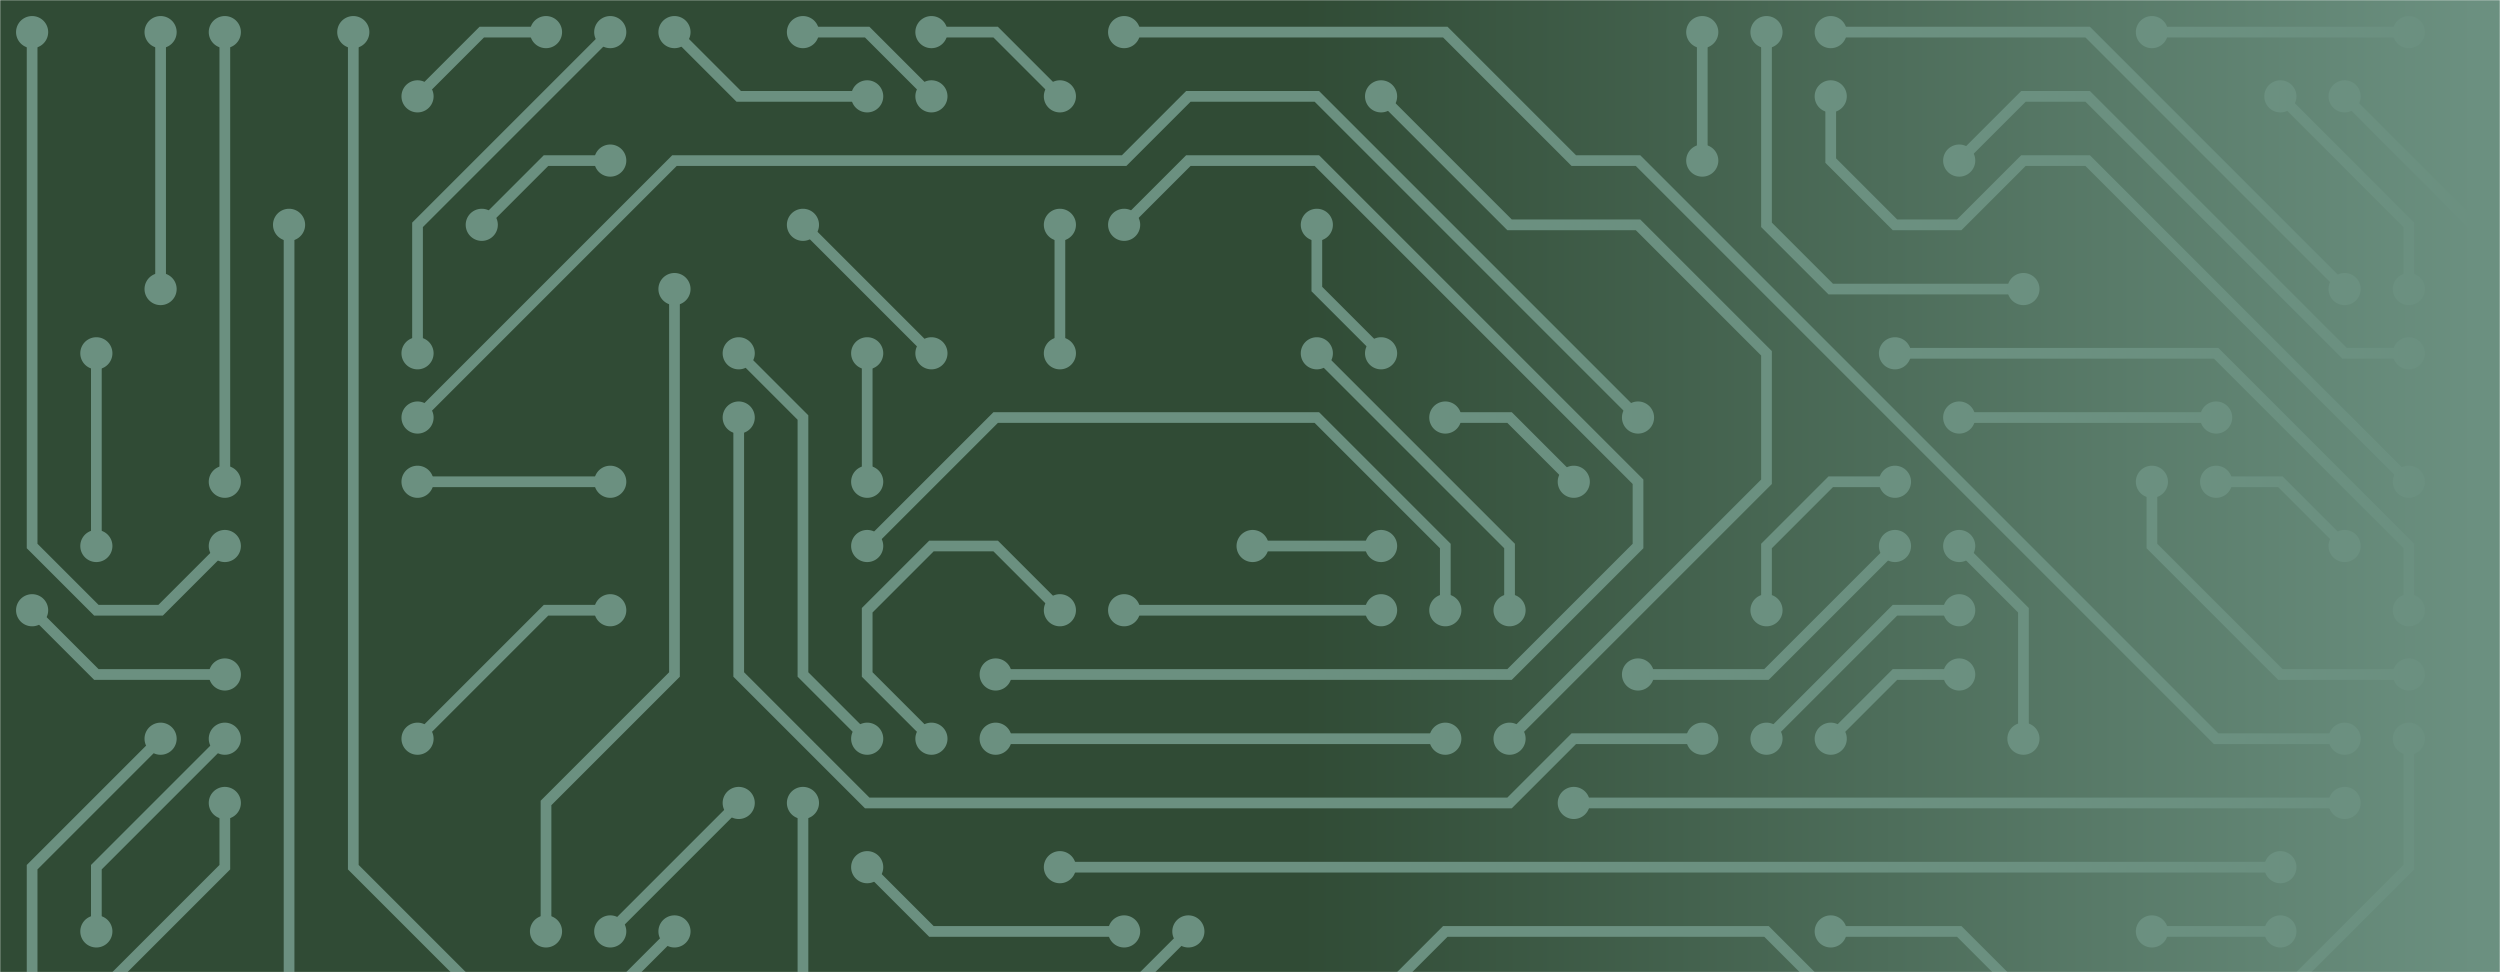 <svg xmlns="http://www.w3.org/2000/svg" version="1.1" xmlns:xlink="http://www.w3.org/1999/xlink" xmlns:svgjs="http://svgjs.com/svgjs" width="1440" height="560" preserveAspectRatio="none" viewBox="0 0 1440 560"><g mask="url(&quot;#SvgjsMask1579&quot;)" fill="none"><rect width="1440" height="560" x="0" y="0" fill="url(#SvgjsLinearGradient1580)"></rect><g mask="url(&quot;#SvgjsMask1581&quot;)"><path d="M1350.5 425.5L1276.5 425.5L943.5 92.5L906.5 92.5L832.5 18.5L647.5 18.5" stroke-width="6.17" stroke="rgba(107, 144, 128, 1)"></path><path d="M1341.25 425.5 a9.25 9.25 0 1 0 18.5 0 a9.25 9.25 0 1 0 -18.5 0zM638.25 18.5 a9.25 9.25 0 1 0 18.5 0 a9.25 9.25 0 1 0 -18.5 0z" fill="rgba(107, 144, 128, 1)"></path><path d="M1350.5 55.5L1424.5 129.5L1424.5 573.5" stroke-width="6.17" stroke="rgba(107, 144, 128, 1)"></path><path d="M1341.25 55.5 a9.25 9.25 0 1 0 18.5 0 a9.25 9.25 0 1 0 -18.5 0zM1415.25 573.5 a9.25 9.25 0 1 0 18.5 0 a9.25 9.25 0 1 0 -18.5 0z" fill="rgba(107, 144, 128, 1)"></path><path d="M462.5 462.5L462.5 573.5" stroke-width="6.17" stroke="rgba(107, 144, 128, 1)"></path><path d="M453.25 462.5 a9.25 9.25 0 1 0 18.5 0 a9.25 9.25 0 1 0 -18.5 0zM453.25 573.5 a9.25 9.25 0 1 0 18.5 0 a9.25 9.25 0 1 0 -18.5 0z" fill="rgba(107, 144, 128, 1)"></path><path d="M610.5 499.5L1313.5 499.5" stroke-width="6.17" stroke="rgba(107, 144, 128, 1)"></path><path d="M601.25 499.5 a9.25 9.25 0 1 0 18.5 0 a9.25 9.25 0 1 0 -18.5 0zM1304.25 499.5 a9.25 9.25 0 1 0 18.5 0 a9.25 9.25 0 1 0 -18.5 0z" fill="rgba(107, 144, 128, 1)"></path><path d="M240.5 240.5L388.5 92.5L647.5 92.5L684.5 55.5L758.5 55.5L943.5 240.5" stroke-width="6.17" stroke="rgba(107, 144, 128, 1)"></path><path d="M231.25 240.5 a9.25 9.25 0 1 0 18.5 0 a9.25 9.25 0 1 0 -18.5 0zM934.25 240.5 a9.25 9.25 0 1 0 18.5 0 a9.25 9.25 0 1 0 -18.5 0z" fill="rgba(107, 144, 128, 1)"></path><path d="M166.5 129.5L166.5 573.5" stroke-width="6.17" stroke="rgba(107, 144, 128, 1)"></path><path d="M157.25 129.5 a9.25 9.25 0 1 0 18.5 0 a9.25 9.25 0 1 0 -18.5 0zM157.25 573.5 a9.25 9.25 0 1 0 18.5 0 a9.25 9.25 0 1 0 -18.5 0z" fill="rgba(107, 144, 128, 1)"></path><path d="M92.5 425.5L18.5 499.5L18.5 573.5" stroke-width="6.17" stroke="rgba(107, 144, 128, 1)"></path><path d="M83.25 425.5 a9.25 9.25 0 1 0 18.5 0 a9.25 9.25 0 1 0 -18.5 0zM9.25 573.5 a9.25 9.25 0 1 0 18.5 0 a9.25 9.25 0 1 0 -18.5 0z" fill="rgba(107, 144, 128, 1)"></path><path d="M1239.5 277.5L1239.5 314.5L1313.5 388.5L1387.5 388.5" stroke-width="6.17" stroke="rgba(107, 144, 128, 1)"></path><path d="M1230.25 277.5 a9.25 9.25 0 1 0 18.5 0 a9.25 9.25 0 1 0 -18.5 0zM1378.25 388.5 a9.25 9.25 0 1 0 18.5 0 a9.25 9.25 0 1 0 -18.5 0z" fill="rgba(107, 144, 128, 1)"></path><path d="M869.5 425.5L1017.5 277.5L1017.5 203.5L943.5 129.5L869.5 129.5L795.5 55.5" stroke-width="6.17" stroke="rgba(107, 144, 128, 1)"></path><path d="M860.25 425.5 a9.25 9.25 0 1 0 18.5 0 a9.25 9.25 0 1 0 -18.5 0zM786.25 55.5 a9.25 9.25 0 1 0 18.5 0 a9.25 9.25 0 1 0 -18.5 0z" fill="rgba(107, 144, 128, 1)"></path><path d="M980.5 425.5L906.5 425.5L869.5 462.5L499.5 462.5L425.5 388.5L425.5 240.5" stroke-width="6.17" stroke="rgba(107, 144, 128, 1)"></path><path d="M971.25 425.5 a9.25 9.25 0 1 0 18.5 0 a9.25 9.25 0 1 0 -18.5 0zM416.25 240.5 a9.25 9.25 0 1 0 18.5 0 a9.25 9.25 0 1 0 -18.5 0z" fill="rgba(107, 144, 128, 1)"></path><path d="M573.5 388.5L869.5 388.5L943.5 314.5L943.5 277.5L758.5 92.5L684.5 92.5L647.5 129.5" stroke-width="6.17" stroke="rgba(107, 144, 128, 1)"></path><path d="M564.25 388.5 a9.25 9.25 0 1 0 18.5 0 a9.25 9.25 0 1 0 -18.5 0zM638.25 129.5 a9.25 9.25 0 1 0 18.5 0 a9.25 9.25 0 1 0 -18.5 0z" fill="rgba(107, 144, 128, 1)"></path><path d="M388.5 536.5L351.5 573.5L277.5 573.5L203.5 499.5L203.5 18.5" stroke-width="6.17" stroke="rgba(107, 144, 128, 1)"></path><path d="M379.25 536.5 a9.25 9.25 0 1 0 18.5 0 a9.25 9.25 0 1 0 -18.5 0zM194.25 18.5 a9.25 9.25 0 1 0 18.5 0 a9.25 9.25 0 1 0 -18.5 0z" fill="rgba(107, 144, 128, 1)"></path><path d="M314.5 536.5L314.5 462.5L388.5 388.5L388.5 166.5" stroke-width="6.17" stroke="rgba(107, 144, 128, 1)"></path><path d="M305.25 536.5 a9.25 9.25 0 1 0 18.5 0 a9.25 9.25 0 1 0 -18.5 0zM379.25 166.5 a9.25 9.25 0 1 0 18.5 0 a9.25 9.25 0 1 0 -18.5 0z" fill="rgba(107, 144, 128, 1)"></path><path d="M1054.5 536.5L1128.5 536.5L1165.5 573.5L1313.5 573.5L1387.5 499.5L1387.5 425.5" stroke-width="6.17" stroke="rgba(107, 144, 128, 1)"></path><path d="M1045.25 536.5 a9.25 9.25 0 1 0 18.5 0 a9.25 9.25 0 1 0 -18.5 0zM1378.25 425.5 a9.25 9.25 0 1 0 18.5 0 a9.25 9.25 0 1 0 -18.5 0z" fill="rgba(107, 144, 128, 1)"></path><path d="M684.5 536.5L647.5 573.5L499.5 573.5" stroke-width="6.17" stroke="rgba(107, 144, 128, 1)"></path><path d="M675.25 536.5 a9.25 9.25 0 1 0 18.5 0 a9.25 9.25 0 1 0 -18.5 0zM490.25 573.5 a9.25 9.25 0 1 0 18.5 0 a9.25 9.25 0 1 0 -18.5 0z" fill="rgba(107, 144, 128, 1)"></path><path d="M462.5 18.5L499.5 18.5L536.5 55.5" stroke-width="6.17" stroke="rgba(107, 144, 128, 1)"></path><path d="M453.25 18.5 a9.25 9.25 0 1 0 18.5 0 a9.25 9.25 0 1 0 -18.5 0zM527.25 55.5 a9.25 9.25 0 1 0 18.5 0 a9.25 9.25 0 1 0 -18.5 0z" fill="rgba(107, 144, 128, 1)"></path><path d="M1165.5 166.5L1054.5 166.5L1017.5 129.5L1017.5 18.5" stroke-width="6.17" stroke="rgba(107, 144, 128, 1)"></path><path d="M1156.25 166.5 a9.25 9.25 0 1 0 18.5 0 a9.25 9.25 0 1 0 -18.5 0zM1008.25 18.5 a9.25 9.25 0 1 0 18.5 0 a9.25 9.25 0 1 0 -18.5 0z" fill="rgba(107, 144, 128, 1)"></path><path d="M1091.5 314.5L1017.5 388.5L943.5 388.5" stroke-width="6.17" stroke="rgba(107, 144, 128, 1)"></path><path d="M1082.25 314.5 a9.25 9.25 0 1 0 18.5 0 a9.25 9.25 0 1 0 -18.5 0zM934.25 388.5 a9.25 9.25 0 1 0 18.5 0 a9.25 9.25 0 1 0 -18.5 0z" fill="rgba(107, 144, 128, 1)"></path><path d="M795.5 573.5L832.5 536.5L1017.5 536.5L1054.5 573.5L1128.5 573.5" stroke-width="6.17" stroke="rgba(107, 144, 128, 1)"></path><path d="M786.25 573.5 a9.25 9.25 0 1 0 18.5 0 a9.25 9.25 0 1 0 -18.5 0zM1119.25 573.5 a9.25 9.25 0 1 0 18.5 0 a9.25 9.25 0 1 0 -18.5 0z" fill="rgba(107, 144, 128, 1)"></path><path d="M610.5 203.5L610.5 129.5" stroke-width="6.17" stroke="rgba(107, 144, 128, 1)"></path><path d="M601.25 203.5 a9.25 9.25 0 1 0 18.5 0 a9.25 9.25 0 1 0 -18.5 0zM601.25 129.5 a9.25 9.25 0 1 0 18.5 0 a9.25 9.25 0 1 0 -18.5 0z" fill="rgba(107, 144, 128, 1)"></path><path d="M18.5 351.5L55.5 388.5L129.5 388.5" stroke-width="6.17" stroke="rgba(107, 144, 128, 1)"></path><path d="M9.25 351.5 a9.25 9.25 0 1 0 18.5 0 a9.25 9.25 0 1 0 -18.5 0zM120.25 388.5 a9.25 9.25 0 1 0 18.5 0 a9.25 9.25 0 1 0 -18.5 0z" fill="rgba(107, 144, 128, 1)"></path><path d="M1350.5 166.5L1202.5 18.5L1054.5 18.5" stroke-width="6.17" stroke="rgba(107, 144, 128, 1)"></path><path d="M1341.25 166.5 a9.25 9.25 0 1 0 18.5 0 a9.25 9.25 0 1 0 -18.5 0zM1045.25 18.5 a9.25 9.25 0 1 0 18.5 0 a9.25 9.25 0 1 0 -18.5 0z" fill="rgba(107, 144, 128, 1)"></path><path d="M1128.5 92.5L1165.5 55.5L1202.5 55.5L1350.5 203.5L1387.5 203.5" stroke-width="6.17" stroke="rgba(107, 144, 128, 1)"></path><path d="M1119.25 92.5 a9.25 9.25 0 1 0 18.5 0 a9.25 9.25 0 1 0 -18.5 0zM1378.25 203.5 a9.25 9.25 0 1 0 18.5 0 a9.25 9.25 0 1 0 -18.5 0z" fill="rgba(107, 144, 128, 1)"></path><path d="M240.5 425.5L314.5 351.5L351.5 351.5" stroke-width="6.17" stroke="rgba(107, 144, 128, 1)"></path><path d="M231.25 425.5 a9.25 9.25 0 1 0 18.5 0 a9.25 9.25 0 1 0 -18.5 0zM342.25 351.5 a9.25 9.25 0 1 0 18.5 0 a9.25 9.25 0 1 0 -18.5 0z" fill="rgba(107, 144, 128, 1)"></path><path d="M536.5 203.5L462.5 129.5" stroke-width="6.17" stroke="rgba(107, 144, 128, 1)"></path><path d="M527.25 203.5 a9.25 9.25 0 1 0 18.5 0 a9.25 9.25 0 1 0 -18.5 0zM453.25 129.5 a9.25 9.25 0 1 0 18.5 0 a9.25 9.25 0 1 0 -18.5 0z" fill="rgba(107, 144, 128, 1)"></path><path d="M55.5 536.5L55.5 499.5L129.5 425.5" stroke-width="6.17" stroke="rgba(107, 144, 128, 1)"></path><path d="M46.25 536.5 a9.25 9.25 0 1 0 18.5 0 a9.25 9.25 0 1 0 -18.5 0zM120.25 425.5 a9.25 9.25 0 1 0 18.5 0 a9.25 9.25 0 1 0 -18.5 0z" fill="rgba(107, 144, 128, 1)"></path><path d="M129.5 277.5L129.5 18.5" stroke-width="6.17" stroke="rgba(107, 144, 128, 1)"></path><path d="M120.25 277.5 a9.25 9.25 0 1 0 18.5 0 a9.25 9.25 0 1 0 -18.5 0zM120.25 18.5 a9.25 9.25 0 1 0 18.5 0 a9.25 9.25 0 1 0 -18.5 0z" fill="rgba(107, 144, 128, 1)"></path><path d="M1387.5 277.5L1202.5 92.5L1165.5 92.5L1128.5 129.5L1091.5 129.5L1054.5 92.5L1054.5 55.5" stroke-width="6.17" stroke="rgba(107, 144, 128, 1)"></path><path d="M1378.25 277.5 a9.25 9.25 0 1 0 18.5 0 a9.25 9.25 0 1 0 -18.5 0zM1045.25 55.5 a9.25 9.25 0 1 0 18.5 0 a9.25 9.25 0 1 0 -18.5 0z" fill="rgba(107, 144, 128, 1)"></path><path d="M758.5 203.5L869.5 314.5L869.5 351.5" stroke-width="6.17" stroke="rgba(107, 144, 128, 1)"></path><path d="M749.25 203.5 a9.25 9.25 0 1 0 18.5 0 a9.25 9.25 0 1 0 -18.5 0zM860.25 351.5 a9.25 9.25 0 1 0 18.5 0 a9.25 9.25 0 1 0 -18.5 0z" fill="rgba(107, 144, 128, 1)"></path><path d="M1165.5 425.5L1165.5 351.5L1128.5 314.5" stroke-width="6.17" stroke="rgba(107, 144, 128, 1)"></path><path d="M1156.25 425.5 a9.25 9.25 0 1 0 18.5 0 a9.25 9.25 0 1 0 -18.5 0zM1119.25 314.5 a9.25 9.25 0 1 0 18.5 0 a9.25 9.25 0 1 0 -18.5 0z" fill="rgba(107, 144, 128, 1)"></path><path d="M499.5 425.5L462.5 388.5L462.5 240.5L425.5 203.5" stroke-width="6.17" stroke="rgba(107, 144, 128, 1)"></path><path d="M490.25 425.5 a9.25 9.25 0 1 0 18.5 0 a9.25 9.25 0 1 0 -18.5 0zM416.25 203.5 a9.25 9.25 0 1 0 18.5 0 a9.25 9.25 0 1 0 -18.5 0z" fill="rgba(107, 144, 128, 1)"></path><path d="M499.5 314.5L573.5 240.5L758.5 240.5L832.5 314.5L832.5 351.5" stroke-width="6.17" stroke="rgba(107, 144, 128, 1)"></path><path d="M490.25 314.5 a9.25 9.25 0 1 0 18.5 0 a9.25 9.25 0 1 0 -18.5 0zM823.25 351.5 a9.25 9.25 0 1 0 18.5 0 a9.25 9.25 0 1 0 -18.5 0z" fill="rgba(107, 144, 128, 1)"></path><path d="M610.5 55.5L573.5 18.5L536.5 18.5" stroke-width="6.17" stroke="rgba(107, 144, 128, 1)"></path><path d="M601.25 55.5 a9.25 9.25 0 1 0 18.5 0 a9.25 9.25 0 1 0 -18.5 0zM527.25 18.5 a9.25 9.25 0 1 0 18.5 0 a9.25 9.25 0 1 0 -18.5 0z" fill="rgba(107, 144, 128, 1)"></path><path d="M425.5 462.5L351.5 536.5" stroke-width="6.17" stroke="rgba(107, 144, 128, 1)"></path><path d="M416.25 462.5 a9.25 9.25 0 1 0 18.5 0 a9.25 9.25 0 1 0 -18.5 0zM342.25 536.5 a9.25 9.25 0 1 0 18.5 0 a9.25 9.25 0 1 0 -18.5 0z" fill="rgba(107, 144, 128, 1)"></path><path d="M55.5 573.5L129.5 499.5L129.5 462.5" stroke-width="6.17" stroke="rgba(107, 144, 128, 1)"></path><path d="M46.25 573.5 a9.25 9.25 0 1 0 18.5 0 a9.25 9.25 0 1 0 -18.5 0zM120.25 462.5 a9.25 9.25 0 1 0 18.5 0 a9.25 9.25 0 1 0 -18.5 0z" fill="rgba(107, 144, 128, 1)"></path><path d="M499.5 499.5L536.5 536.5L647.5 536.5" stroke-width="6.17" stroke="rgba(107, 144, 128, 1)"></path><path d="M490.25 499.5 a9.25 9.25 0 1 0 18.5 0 a9.25 9.25 0 1 0 -18.5 0zM638.25 536.5 a9.25 9.25 0 1 0 18.5 0 a9.25 9.25 0 1 0 -18.5 0z" fill="rgba(107, 144, 128, 1)"></path><path d="M1091.5 203.5L1276.5 203.5L1387.5 314.5L1387.5 351.5" stroke-width="6.17" stroke="rgba(107, 144, 128, 1)"></path><path d="M1082.25 203.5 a9.25 9.25 0 1 0 18.5 0 a9.25 9.25 0 1 0 -18.5 0zM1378.25 351.5 a9.25 9.25 0 1 0 18.5 0 a9.25 9.25 0 1 0 -18.5 0z" fill="rgba(107, 144, 128, 1)"></path><path d="M573.5 425.5L832.5 425.5" stroke-width="6.17" stroke="rgba(107, 144, 128, 1)"></path><path d="M564.25 425.5 a9.25 9.25 0 1 0 18.5 0 a9.25 9.25 0 1 0 -18.5 0zM823.25 425.5 a9.25 9.25 0 1 0 18.5 0 a9.25 9.25 0 1 0 -18.5 0z" fill="rgba(107, 144, 128, 1)"></path><path d="M906.5 462.5L1350.5 462.5" stroke-width="6.17" stroke="rgba(107, 144, 128, 1)"></path><path d="M897.25 462.5 a9.25 9.25 0 1 0 18.5 0 a9.25 9.25 0 1 0 -18.5 0zM1341.25 462.5 a9.25 9.25 0 1 0 18.5 0 a9.25 9.25 0 1 0 -18.5 0z" fill="rgba(107, 144, 128, 1)"></path><path d="M1017.5 573.5L832.5 573.5" stroke-width="6.17" stroke="rgba(107, 144, 128, 1)"></path><path d="M1008.25 573.5 a9.25 9.25 0 1 0 18.5 0 a9.25 9.25 0 1 0 -18.5 0zM823.25 573.5 a9.25 9.25 0 1 0 18.5 0 a9.25 9.25 0 1 0 -18.5 0z" fill="rgba(107, 144, 128, 1)"></path><path d="M647.5 351.5L795.5 351.5" stroke-width="6.17" stroke="rgba(107, 144, 128, 1)"></path><path d="M638.25 351.5 a9.25 9.25 0 1 0 18.5 0 a9.25 9.25 0 1 0 -18.5 0zM786.25 351.5 a9.25 9.25 0 1 0 18.5 0 a9.25 9.25 0 1 0 -18.5 0z" fill="rgba(107, 144, 128, 1)"></path><path d="M1313.5 55.5L1387.5 129.5L1387.5 166.5" stroke-width="6.17" stroke="rgba(107, 144, 128, 1)"></path><path d="M1304.25 55.5 a9.25 9.25 0 1 0 18.5 0 a9.25 9.25 0 1 0 -18.5 0zM1378.25 166.5 a9.25 9.25 0 1 0 18.5 0 a9.25 9.25 0 1 0 -18.5 0z" fill="rgba(107, 144, 128, 1)"></path><path d="M1387.5 18.5L1239.5 18.5" stroke-width="6.17" stroke="rgba(107, 144, 128, 1)"></path><path d="M1378.25 18.5 a9.25 9.25 0 1 0 18.5 0 a9.25 9.25 0 1 0 -18.5 0zM1230.25 18.5 a9.25 9.25 0 1 0 18.5 0 a9.25 9.25 0 1 0 -18.5 0z" fill="rgba(107, 144, 128, 1)"></path><path d="M129.5 314.5L92.5 351.5L55.5 351.5L18.5 314.5L18.5 18.5" stroke-width="6.17" stroke="rgba(107, 144, 128, 1)"></path><path d="M120.25 314.5 a9.25 9.25 0 1 0 18.5 0 a9.25 9.25 0 1 0 -18.5 0zM9.25 18.5 a9.25 9.25 0 1 0 18.5 0 a9.25 9.25 0 1 0 -18.5 0z" fill="rgba(107, 144, 128, 1)"></path><path d="M1017.5 425.5L1091.5 351.5L1128.5 351.5" stroke-width="6.17" stroke="rgba(107, 144, 128, 1)"></path><path d="M1008.25 425.5 a9.25 9.25 0 1 0 18.5 0 a9.25 9.25 0 1 0 -18.5 0zM1119.25 351.5 a9.25 9.25 0 1 0 18.5 0 a9.25 9.25 0 1 0 -18.5 0z" fill="rgba(107, 144, 128, 1)"></path><path d="M240.5 277.5L351.5 277.5" stroke-width="6.17" stroke="rgba(107, 144, 128, 1)"></path><path d="M231.25 277.5 a9.25 9.25 0 1 0 18.5 0 a9.25 9.25 0 1 0 -18.5 0zM342.25 277.5 a9.25 9.25 0 1 0 18.5 0 a9.25 9.25 0 1 0 -18.5 0z" fill="rgba(107, 144, 128, 1)"></path><path d="M1128.5 388.5L1091.5 388.5L1054.5 425.5" stroke-width="6.17" stroke="rgba(107, 144, 128, 1)"></path><path d="M1119.25 388.5 a9.25 9.25 0 1 0 18.5 0 a9.25 9.25 0 1 0 -18.5 0zM1045.25 425.5 a9.25 9.25 0 1 0 18.5 0 a9.25 9.25 0 1 0 -18.5 0z" fill="rgba(107, 144, 128, 1)"></path><path d="M1276.5 240.5L1128.5 240.5" stroke-width="6.17" stroke="rgba(107, 144, 128, 1)"></path><path d="M1267.25 240.5 a9.25 9.25 0 1 0 18.5 0 a9.25 9.25 0 1 0 -18.5 0zM1119.25 240.5 a9.25 9.25 0 1 0 18.5 0 a9.25 9.25 0 1 0 -18.5 0z" fill="rgba(107, 144, 128, 1)"></path><path d="M980.5 18.5L980.5 92.5" stroke-width="6.17" stroke="rgba(107, 144, 128, 1)"></path><path d="M971.25 18.5 a9.25 9.25 0 1 0 18.5 0 a9.25 9.25 0 1 0 -18.5 0zM971.25 92.5 a9.25 9.25 0 1 0 18.5 0 a9.25 9.25 0 1 0 -18.5 0z" fill="rgba(107, 144, 128, 1)"></path><path d="M795.5 314.5L721.5 314.5" stroke-width="6.17" stroke="rgba(107, 144, 128, 1)"></path><path d="M786.25 314.5 a9.25 9.25 0 1 0 18.5 0 a9.25 9.25 0 1 0 -18.5 0zM712.25 314.5 a9.25 9.25 0 1 0 18.5 0 a9.25 9.25 0 1 0 -18.5 0z" fill="rgba(107, 144, 128, 1)"></path><path d="M1350.5 314.5L1313.5 277.5L1276.5 277.5" stroke-width="6.17" stroke="rgba(107, 144, 128, 1)"></path><path d="M1341.25 314.5 a9.25 9.25 0 1 0 18.5 0 a9.25 9.25 0 1 0 -18.5 0zM1267.25 277.5 a9.25 9.25 0 1 0 18.5 0 a9.25 9.25 0 1 0 -18.5 0z" fill="rgba(107, 144, 128, 1)"></path><path d="M351.5 18.5L240.5 129.5L240.5 203.5" stroke-width="6.17" stroke="rgba(107, 144, 128, 1)"></path><path d="M342.25 18.5 a9.25 9.25 0 1 0 18.5 0 a9.25 9.25 0 1 0 -18.5 0zM231.25 203.5 a9.25 9.25 0 1 0 18.5 0 a9.25 9.25 0 1 0 -18.5 0z" fill="rgba(107, 144, 128, 1)"></path><path d="M92.5 166.5L92.5 18.5" stroke-width="6.17" stroke="rgba(107, 144, 128, 1)"></path><path d="M83.25 166.5 a9.25 9.25 0 1 0 18.5 0 a9.25 9.25 0 1 0 -18.5 0zM83.25 18.5 a9.25 9.25 0 1 0 18.5 0 a9.25 9.25 0 1 0 -18.5 0z" fill="rgba(107, 144, 128, 1)"></path><path d="M1017.5 351.5L1017.5 314.5L1054.5 277.5L1091.5 277.5" stroke-width="6.17" stroke="rgba(107, 144, 128, 1)"></path><path d="M1008.25 351.5 a9.25 9.25 0 1 0 18.5 0 a9.25 9.25 0 1 0 -18.5 0zM1082.25 277.5 a9.25 9.25 0 1 0 18.5 0 a9.25 9.25 0 1 0 -18.5 0z" fill="rgba(107, 144, 128, 1)"></path><path d="M55.5 203.5L55.5 314.5" stroke-width="6.17" stroke="rgba(107, 144, 128, 1)"></path><path d="M46.25 203.5 a9.25 9.25 0 1 0 18.5 0 a9.25 9.25 0 1 0 -18.5 0zM46.25 314.5 a9.25 9.25 0 1 0 18.5 0 a9.25 9.25 0 1 0 -18.5 0z" fill="rgba(107, 144, 128, 1)"></path><path d="M610.5 351.5L573.5 314.5L536.5 314.5L499.5 351.5L499.5 388.5L536.5 425.5" stroke-width="6.17" stroke="rgba(107, 144, 128, 1)"></path><path d="M601.25 351.5 a9.25 9.25 0 1 0 18.5 0 a9.25 9.25 0 1 0 -18.5 0zM527.25 425.5 a9.25 9.25 0 1 0 18.5 0 a9.25 9.25 0 1 0 -18.5 0z" fill="rgba(107, 144, 128, 1)"></path><path d="M388.5 18.5L425.5 55.5L499.5 55.5" stroke-width="6.17" stroke="rgba(107, 144, 128, 1)"></path><path d="M379.25 18.5 a9.25 9.25 0 1 0 18.5 0 a9.25 9.25 0 1 0 -18.5 0zM490.25 55.5 a9.25 9.25 0 1 0 18.5 0 a9.25 9.25 0 1 0 -18.5 0z" fill="rgba(107, 144, 128, 1)"></path><path d="M1313.5 536.5L1239.5 536.5" stroke-width="6.17" stroke="rgba(107, 144, 128, 1)"></path><path d="M1304.25 536.5 a9.25 9.25 0 1 0 18.5 0 a9.25 9.25 0 1 0 -18.5 0zM1230.25 536.5 a9.25 9.25 0 1 0 18.5 0 a9.25 9.25 0 1 0 -18.5 0z" fill="rgba(107, 144, 128, 1)"></path><path d="M499.5 203.5L499.5 277.5" stroke-width="6.17" stroke="rgba(107, 144, 128, 1)"></path><path d="M490.25 203.5 a9.25 9.25 0 1 0 18.5 0 a9.25 9.25 0 1 0 -18.5 0zM490.25 277.5 a9.25 9.25 0 1 0 18.5 0 a9.25 9.25 0 1 0 -18.5 0z" fill="rgba(107, 144, 128, 1)"></path><path d="M795.5 203.5L758.5 166.5L758.5 129.5" stroke-width="6.17" stroke="rgba(107, 144, 128, 1)"></path><path d="M786.25 203.5 a9.25 9.25 0 1 0 18.5 0 a9.25 9.25 0 1 0 -18.5 0zM749.25 129.5 a9.25 9.25 0 1 0 18.5 0 a9.25 9.25 0 1 0 -18.5 0z" fill="rgba(107, 144, 128, 1)"></path><path d="M277.5 129.5L314.5 92.5L351.5 92.5" stroke-width="6.17" stroke="rgba(107, 144, 128, 1)"></path><path d="M268.25 129.5 a9.25 9.25 0 1 0 18.5 0 a9.25 9.25 0 1 0 -18.5 0zM342.25 92.5 a9.25 9.25 0 1 0 18.5 0 a9.25 9.25 0 1 0 -18.5 0z" fill="rgba(107, 144, 128, 1)"></path><path d="M240.5 55.5L277.5 18.5L314.5 18.5" stroke-width="6.17" stroke="rgba(107, 144, 128, 1)"></path><path d="M231.25 55.5 a9.25 9.25 0 1 0 18.5 0 a9.25 9.25 0 1 0 -18.5 0zM305.25 18.5 a9.25 9.25 0 1 0 18.5 0 a9.25 9.25 0 1 0 -18.5 0z" fill="rgba(107, 144, 128, 1)"></path><path d="M832.5 240.5L869.5 240.5L906.5 277.5" stroke-width="6.17" stroke="rgba(107, 144, 128, 1)"></path><path d="M823.25 240.5 a9.25 9.25 0 1 0 18.5 0 a9.25 9.25 0 1 0 -18.5 0zM897.25 277.5 a9.25 9.25 0 1 0 18.5 0 a9.25 9.25 0 1 0 -18.5 0z" fill="rgba(107, 144, 128, 1)"></path><path d="M684.5 573.5L758.5 573.5" stroke-width="6.17" stroke="rgba(107, 144, 128, 1)"></path><path d="M675.25 573.5 a9.25 9.25 0 1 0 18.5 0 a9.25 9.25 0 1 0 -18.5 0zM749.25 573.5 a9.25 9.25 0 1 0 18.5 0 a9.25 9.25 0 1 0 -18.5 0z" fill="rgba(107, 144, 128, 1)"></path></g></g><defs><mask id="SvgjsMask1579"><rect width="1440" height="560" fill="#ffffff"></rect></mask><linearGradient x1="0%" y1="50%" x2="100%" y2="50%" gradientUnits="userSpaceOnUse" id="SvgjsLinearGradient1580"><stop stop-color="rgba(48, 75, 53, 1)" offset="0.52"></stop><stop stop-color="rgba(107, 144, 128, 1)" offset="0.99"></stop></linearGradient><mask id="SvgjsMask1581"><rect width="1440" height="560" fill="white"></rect><path d="M1345.87 425.5 a4.63 4.63 0 1 0 9.26 0 a4.63 4.63 0 1 0 -9.26 0zM642.87 18.5 a4.63 4.63 0 1 0 9.26 0 a4.63 4.63 0 1 0 -9.26 0z" fill="black"></path><path d="M1345.87 55.5 a4.63 4.63 0 1 0 9.26 0 a4.63 4.63 0 1 0 -9.26 0zM1419.87 573.5 a4.63 4.63 0 1 0 9.26 0 a4.63 4.63 0 1 0 -9.26 0z" fill="black"></path><path d="M457.87 462.5 a4.63 4.63 0 1 0 9.26 0 a4.63 4.63 0 1 0 -9.26 0zM457.87 573.5 a4.63 4.63 0 1 0 9.26 0 a4.63 4.63 0 1 0 -9.26 0z" fill="black"></path><path d="M605.87 499.5 a4.63 4.63 0 1 0 9.26 0 a4.63 4.63 0 1 0 -9.26 0zM1308.87 499.5 a4.63 4.63 0 1 0 9.26 0 a4.63 4.63 0 1 0 -9.26 0z" fill="black"></path><path d="M235.87 240.5 a4.63 4.63 0 1 0 9.26 0 a4.63 4.63 0 1 0 -9.26 0zM938.87 240.5 a4.63 4.63 0 1 0 9.26 0 a4.63 4.63 0 1 0 -9.26 0z" fill="black"></path><path d="M161.87 129.5 a4.63 4.63 0 1 0 9.26 0 a4.63 4.63 0 1 0 -9.26 0zM161.87 573.5 a4.63 4.63 0 1 0 9.26 0 a4.63 4.63 0 1 0 -9.26 0z" fill="black"></path><path d="M87.87 425.5 a4.63 4.63 0 1 0 9.26 0 a4.63 4.63 0 1 0 -9.26 0zM13.87 573.5 a4.63 4.63 0 1 0 9.26 0 a4.63 4.63 0 1 0 -9.26 0z" fill="black"></path><path d="M1234.87 277.5 a4.63 4.63 0 1 0 9.26 0 a4.63 4.63 0 1 0 -9.26 0zM1382.87 388.5 a4.63 4.63 0 1 0 9.26 0 a4.63 4.63 0 1 0 -9.26 0z" fill="black"></path><path d="M864.87 425.5 a4.63 4.63 0 1 0 9.26 0 a4.63 4.63 0 1 0 -9.26 0zM790.87 55.5 a4.63 4.63 0 1 0 9.26 0 a4.63 4.63 0 1 0 -9.26 0z" fill="black"></path><path d="M975.87 425.5 a4.63 4.63 0 1 0 9.26 0 a4.63 4.63 0 1 0 -9.26 0zM420.87 240.5 a4.63 4.63 0 1 0 9.26 0 a4.63 4.63 0 1 0 -9.26 0z" fill="black"></path><path d="M568.87 388.5 a4.63 4.63 0 1 0 9.26 0 a4.63 4.63 0 1 0 -9.26 0zM642.87 129.5 a4.63 4.63 0 1 0 9.26 0 a4.63 4.63 0 1 0 -9.26 0z" fill="black"></path><path d="M383.87 536.5 a4.63 4.63 0 1 0 9.26 0 a4.63 4.63 0 1 0 -9.26 0zM198.87 18.5 a4.63 4.63 0 1 0 9.26 0 a4.63 4.63 0 1 0 -9.26 0z" fill="black"></path><path d="M309.87 536.5 a4.63 4.63 0 1 0 9.26 0 a4.63 4.63 0 1 0 -9.26 0zM383.87 166.5 a4.63 4.63 0 1 0 9.26 0 a4.63 4.63 0 1 0 -9.26 0z" fill="black"></path><path d="M1049.87 536.5 a4.63 4.63 0 1 0 9.26 0 a4.63 4.63 0 1 0 -9.26 0zM1382.87 425.5 a4.63 4.63 0 1 0 9.26 0 a4.63 4.63 0 1 0 -9.26 0z" fill="black"></path><path d="M679.87 536.5 a4.63 4.63 0 1 0 9.26 0 a4.63 4.63 0 1 0 -9.26 0zM494.87 573.5 a4.63 4.63 0 1 0 9.26 0 a4.63 4.63 0 1 0 -9.26 0z" fill="black"></path><path d="M457.87 18.5 a4.63 4.63 0 1 0 9.26 0 a4.63 4.63 0 1 0 -9.26 0zM531.87 55.5 a4.63 4.63 0 1 0 9.26 0 a4.63 4.63 0 1 0 -9.26 0z" fill="black"></path><path d="M1160.87 166.5 a4.63 4.63 0 1 0 9.26 0 a4.63 4.63 0 1 0 -9.26 0zM1012.87 18.5 a4.63 4.63 0 1 0 9.26 0 a4.63 4.63 0 1 0 -9.26 0z" fill="black"></path><path d="M1086.87 314.5 a4.63 4.63 0 1 0 9.26 0 a4.63 4.63 0 1 0 -9.26 0zM938.87 388.5 a4.63 4.63 0 1 0 9.26 0 a4.63 4.63 0 1 0 -9.26 0z" fill="black"></path><path d="M790.87 573.5 a4.63 4.63 0 1 0 9.26 0 a4.63 4.63 0 1 0 -9.26 0zM1123.87 573.5 a4.63 4.63 0 1 0 9.26 0 a4.63 4.63 0 1 0 -9.26 0z" fill="black"></path><path d="M605.87 203.5 a4.63 4.63 0 1 0 9.26 0 a4.63 4.63 0 1 0 -9.26 0zM605.87 129.5 a4.63 4.63 0 1 0 9.26 0 a4.63 4.63 0 1 0 -9.26 0z" fill="black"></path><path d="M13.87 351.5 a4.63 4.63 0 1 0 9.26 0 a4.63 4.63 0 1 0 -9.26 0zM124.87 388.5 a4.63 4.63 0 1 0 9.26 0 a4.63 4.63 0 1 0 -9.26 0z" fill="black"></path><path d="M1345.87 166.5 a4.63 4.63 0 1 0 9.26 0 a4.63 4.63 0 1 0 -9.26 0zM1049.87 18.5 a4.63 4.63 0 1 0 9.26 0 a4.63 4.63 0 1 0 -9.26 0z" fill="black"></path><path d="M1123.87 92.5 a4.63 4.63 0 1 0 9.26 0 a4.63 4.63 0 1 0 -9.26 0zM1382.87 203.5 a4.63 4.63 0 1 0 9.26 0 a4.63 4.63 0 1 0 -9.26 0z" fill="black"></path><path d="M235.87 425.5 a4.63 4.63 0 1 0 9.26 0 a4.63 4.63 0 1 0 -9.26 0zM346.87 351.5 a4.63 4.63 0 1 0 9.26 0 a4.63 4.63 0 1 0 -9.26 0z" fill="black"></path><path d="M531.87 203.5 a4.63 4.63 0 1 0 9.26 0 a4.63 4.63 0 1 0 -9.26 0zM457.87 129.5 a4.63 4.63 0 1 0 9.26 0 a4.63 4.63 0 1 0 -9.26 0z" fill="black"></path><path d="M50.87 536.5 a4.63 4.63 0 1 0 9.26 0 a4.63 4.63 0 1 0 -9.26 0zM124.87 425.5 a4.63 4.63 0 1 0 9.26 0 a4.63 4.63 0 1 0 -9.26 0z" fill="black"></path><path d="M124.87 277.5 a4.63 4.63 0 1 0 9.26 0 a4.63 4.63 0 1 0 -9.26 0zM124.87 18.5 a4.63 4.63 0 1 0 9.26 0 a4.63 4.63 0 1 0 -9.26 0z" fill="black"></path><path d="M1382.87 277.5 a4.63 4.63 0 1 0 9.26 0 a4.63 4.63 0 1 0 -9.26 0zM1049.87 55.5 a4.63 4.63 0 1 0 9.26 0 a4.63 4.63 0 1 0 -9.26 0z" fill="black"></path><path d="M753.87 203.5 a4.63 4.63 0 1 0 9.26 0 a4.63 4.63 0 1 0 -9.26 0zM864.87 351.5 a4.63 4.63 0 1 0 9.26 0 a4.63 4.63 0 1 0 -9.26 0z" fill="black"></path><path d="M1160.87 425.5 a4.63 4.63 0 1 0 9.26 0 a4.63 4.63 0 1 0 -9.26 0zM1123.87 314.5 a4.63 4.63 0 1 0 9.26 0 a4.63 4.63 0 1 0 -9.26 0z" fill="black"></path><path d="M494.87 425.5 a4.63 4.63 0 1 0 9.26 0 a4.63 4.63 0 1 0 -9.26 0zM420.87 203.5 a4.63 4.63 0 1 0 9.26 0 a4.63 4.63 0 1 0 -9.26 0z" fill="black"></path><path d="M494.87 314.5 a4.63 4.63 0 1 0 9.26 0 a4.63 4.63 0 1 0 -9.26 0zM827.87 351.5 a4.63 4.63 0 1 0 9.26 0 a4.63 4.63 0 1 0 -9.26 0z" fill="black"></path><path d="M605.87 55.5 a4.63 4.63 0 1 0 9.26 0 a4.63 4.63 0 1 0 -9.26 0zM531.87 18.5 a4.63 4.63 0 1 0 9.26 0 a4.63 4.63 0 1 0 -9.26 0z" fill="black"></path><path d="M420.87 462.5 a4.63 4.63 0 1 0 9.26 0 a4.63 4.63 0 1 0 -9.26 0zM346.87 536.5 a4.63 4.63 0 1 0 9.26 0 a4.63 4.63 0 1 0 -9.26 0z" fill="black"></path><path d="M50.87 573.5 a4.63 4.63 0 1 0 9.26 0 a4.63 4.63 0 1 0 -9.26 0zM124.87 462.5 a4.63 4.63 0 1 0 9.26 0 a4.63 4.63 0 1 0 -9.26 0z" fill="black"></path><path d="M494.87 499.5 a4.63 4.63 0 1 0 9.26 0 a4.63 4.63 0 1 0 -9.26 0zM642.87 536.5 a4.63 4.63 0 1 0 9.26 0 a4.63 4.63 0 1 0 -9.26 0z" fill="black"></path><path d="M1086.87 203.5 a4.63 4.63 0 1 0 9.26 0 a4.63 4.63 0 1 0 -9.26 0zM1382.87 351.5 a4.63 4.63 0 1 0 9.26 0 a4.63 4.63 0 1 0 -9.26 0z" fill="black"></path><path d="M568.87 425.5 a4.63 4.63 0 1 0 9.26 0 a4.63 4.63 0 1 0 -9.26 0zM827.87 425.5 a4.63 4.63 0 1 0 9.26 0 a4.63 4.63 0 1 0 -9.26 0z" fill="black"></path><path d="M901.87 462.5 a4.63 4.63 0 1 0 9.26 0 a4.63 4.63 0 1 0 -9.26 0zM1345.87 462.5 a4.63 4.63 0 1 0 9.26 0 a4.63 4.63 0 1 0 -9.26 0z" fill="black"></path><path d="M1012.87 573.5 a4.63 4.63 0 1 0 9.26 0 a4.63 4.63 0 1 0 -9.26 0zM827.87 573.5 a4.63 4.63 0 1 0 9.26 0 a4.63 4.63 0 1 0 -9.26 0z" fill="black"></path><path d="M642.87 351.5 a4.63 4.63 0 1 0 9.26 0 a4.63 4.63 0 1 0 -9.26 0zM790.87 351.5 a4.63 4.63 0 1 0 9.26 0 a4.63 4.63 0 1 0 -9.26 0z" fill="black"></path><path d="M1308.87 55.5 a4.63 4.63 0 1 0 9.26 0 a4.63 4.63 0 1 0 -9.26 0zM1382.87 166.5 a4.63 4.63 0 1 0 9.26 0 a4.63 4.63 0 1 0 -9.26 0z" fill="black"></path><path d="M1382.87 18.5 a4.63 4.63 0 1 0 9.26 0 a4.63 4.63 0 1 0 -9.26 0zM1234.87 18.5 a4.63 4.63 0 1 0 9.26 0 a4.63 4.63 0 1 0 -9.26 0z" fill="black"></path><path d="M124.87 314.5 a4.63 4.63 0 1 0 9.26 0 a4.63 4.63 0 1 0 -9.26 0zM13.87 18.5 a4.63 4.63 0 1 0 9.26 0 a4.63 4.63 0 1 0 -9.26 0z" fill="black"></path><path d="M1012.87 425.5 a4.63 4.63 0 1 0 9.26 0 a4.63 4.63 0 1 0 -9.26 0zM1123.87 351.5 a4.63 4.63 0 1 0 9.26 0 a4.63 4.63 0 1 0 -9.26 0z" fill="black"></path><path d="M235.87 277.5 a4.63 4.63 0 1 0 9.26 0 a4.63 4.63 0 1 0 -9.26 0zM346.87 277.5 a4.63 4.63 0 1 0 9.26 0 a4.63 4.63 0 1 0 -9.26 0z" fill="black"></path><path d="M1123.87 388.5 a4.63 4.63 0 1 0 9.26 0 a4.63 4.63 0 1 0 -9.26 0zM1049.87 425.5 a4.63 4.63 0 1 0 9.26 0 a4.63 4.63 0 1 0 -9.26 0z" fill="black"></path><path d="M1271.87 240.5 a4.63 4.63 0 1 0 9.26 0 a4.63 4.63 0 1 0 -9.26 0zM1123.87 240.5 a4.63 4.63 0 1 0 9.26 0 a4.63 4.63 0 1 0 -9.26 0z" fill="black"></path><path d="M975.87 18.5 a4.63 4.63 0 1 0 9.26 0 a4.63 4.63 0 1 0 -9.26 0zM975.87 92.5 a4.63 4.63 0 1 0 9.26 0 a4.63 4.63 0 1 0 -9.26 0z" fill="black"></path><path d="M790.87 314.5 a4.63 4.63 0 1 0 9.26 0 a4.63 4.63 0 1 0 -9.26 0zM716.87 314.5 a4.63 4.63 0 1 0 9.26 0 a4.63 4.63 0 1 0 -9.26 0z" fill="black"></path><path d="M1345.87 314.5 a4.63 4.63 0 1 0 9.26 0 a4.63 4.63 0 1 0 -9.26 0zM1271.87 277.5 a4.63 4.63 0 1 0 9.26 0 a4.63 4.63 0 1 0 -9.26 0z" fill="black"></path><path d="M346.87 18.5 a4.63 4.63 0 1 0 9.26 0 a4.63 4.63 0 1 0 -9.26 0zM235.87 203.5 a4.63 4.63 0 1 0 9.26 0 a4.63 4.63 0 1 0 -9.26 0z" fill="black"></path><path d="M87.87 166.5 a4.63 4.63 0 1 0 9.26 0 a4.63 4.63 0 1 0 -9.26 0zM87.87 18.5 a4.63 4.63 0 1 0 9.26 0 a4.63 4.63 0 1 0 -9.26 0z" fill="black"></path><path d="M1012.87 351.5 a4.63 4.63 0 1 0 9.26 0 a4.63 4.63 0 1 0 -9.26 0zM1086.87 277.5 a4.63 4.63 0 1 0 9.26 0 a4.63 4.63 0 1 0 -9.26 0z" fill="black"></path><path d="M50.87 203.5 a4.63 4.63 0 1 0 9.26 0 a4.63 4.63 0 1 0 -9.26 0zM50.87 314.5 a4.63 4.63 0 1 0 9.26 0 a4.63 4.63 0 1 0 -9.26 0z" fill="black"></path><path d="M605.87 351.5 a4.63 4.63 0 1 0 9.26 0 a4.63 4.63 0 1 0 -9.26 0zM531.87 425.5 a4.63 4.63 0 1 0 9.26 0 a4.63 4.63 0 1 0 -9.26 0z" fill="black"></path><path d="M383.87 18.5 a4.63 4.63 0 1 0 9.26 0 a4.63 4.63 0 1 0 -9.26 0zM494.87 55.5 a4.63 4.63 0 1 0 9.26 0 a4.63 4.63 0 1 0 -9.26 0z" fill="black"></path><path d="M1308.87 536.5 a4.63 4.63 0 1 0 9.26 0 a4.63 4.63 0 1 0 -9.26 0zM1234.87 536.5 a4.63 4.63 0 1 0 9.26 0 a4.63 4.63 0 1 0 -9.26 0z" fill="black"></path><path d="M494.87 203.5 a4.63 4.63 0 1 0 9.26 0 a4.63 4.63 0 1 0 -9.26 0zM494.87 277.5 a4.63 4.63 0 1 0 9.26 0 a4.63 4.63 0 1 0 -9.26 0z" fill="black"></path><path d="M790.87 203.5 a4.63 4.63 0 1 0 9.26 0 a4.63 4.63 0 1 0 -9.26 0zM753.87 129.5 a4.63 4.63 0 1 0 9.26 0 a4.63 4.63 0 1 0 -9.26 0z" fill="black"></path><path d="M272.87 129.5 a4.63 4.63 0 1 0 9.26 0 a4.63 4.63 0 1 0 -9.26 0zM346.87 92.5 a4.63 4.63 0 1 0 9.26 0 a4.63 4.63 0 1 0 -9.26 0z" fill="black"></path><path d="M235.87 55.5 a4.63 4.63 0 1 0 9.26 0 a4.63 4.63 0 1 0 -9.26 0zM309.87 18.5 a4.63 4.63 0 1 0 9.26 0 a4.63 4.63 0 1 0 -9.26 0z" fill="black"></path><path d="M827.87 240.5 a4.63 4.63 0 1 0 9.26 0 a4.63 4.63 0 1 0 -9.26 0zM901.87 277.5 a4.63 4.63 0 1 0 9.26 0 a4.63 4.63 0 1 0 -9.26 0z" fill="black"></path><path d="M679.87 573.5 a4.63 4.63 0 1 0 9.26 0 a4.63 4.63 0 1 0 -9.26 0zM753.87 573.5 a4.63 4.63 0 1 0 9.26 0 a4.63 4.63 0 1 0 -9.26 0z" fill="black"></path></mask></defs></svg>